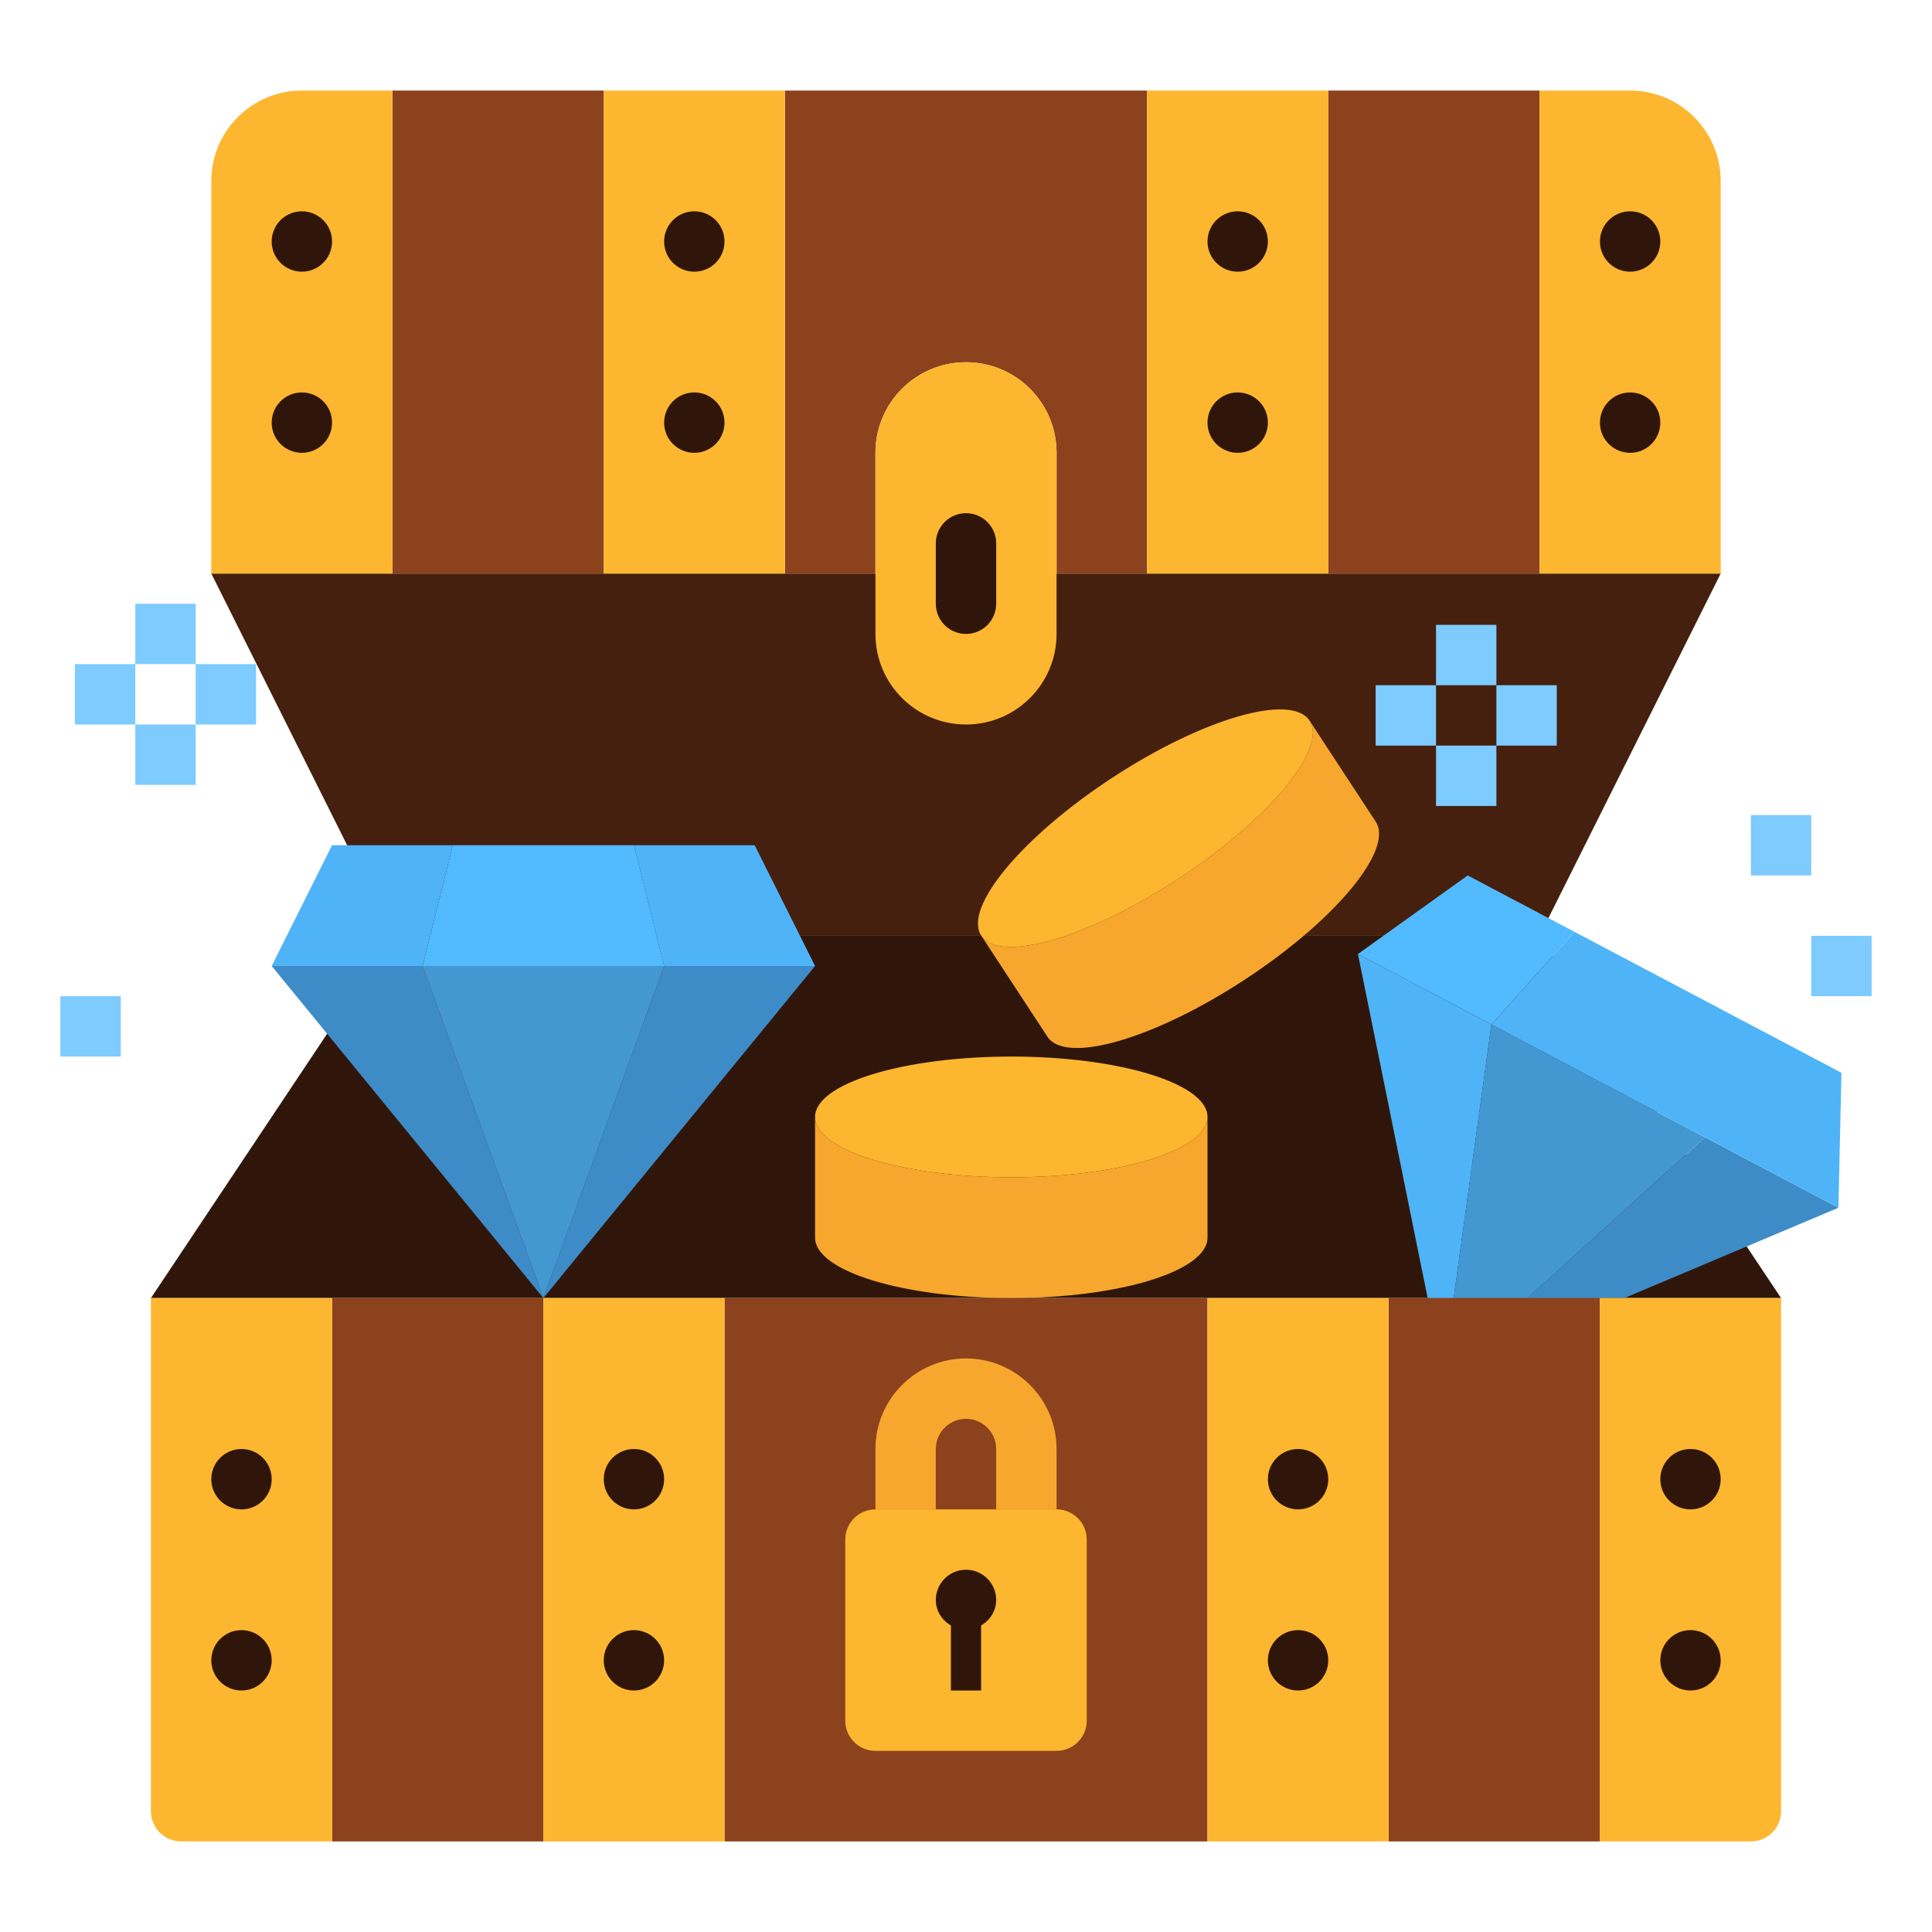 <?xml version="1.0" encoding="UTF-8" standalone="no"?>
<svg
   xmlns:dc="http://purl.org/dc/elements/1.1/"
   xmlns:cc="http://creativecommons.org/ns#"
   xmlns:rdf="http://www.w3.org/1999/02/22-rdf-syntax-ns#"
   xmlns:svg="http://www.w3.org/2000/svg"
   xmlns="http://www.w3.org/2000/svg"
   xmlns:sodipodi="http://sodipodi.sourceforge.net/DTD/sodipodi-0.dtd"
   xmlns:inkscape="http://www.inkscape.org/namespaces/inkscape"
   id="Layer_1_1_"
   enable-background="new 0 0 64 64"
   height="512"
   viewBox="0 0 64 64"
   width="512"
   version="1.1"
   sodipodi:docname="bau_com_tesouro.svg"
   inkscape:version="0.92.3 (2405546, 2018-03-11)"
   inkscape:export-filename="/home/valmor/flutterapp/busca_ao_tesouro/images/Illustration-White.png"
   inkscape:export-xdpi="160"
   inkscape:export-ydpi="160">
  <defs
     id="defs133" />
  <sodipodi:namedview
     pagecolor="#ffffff"
     bordercolor="#666666"
     borderopacity="1"
     objecttolerance="10"
     gridtolerance="10"
     guidetolerance="10"
     inkscape:pageopacity="0"
     inkscape:pageshadow="2"
     inkscape:window-width="1366"
     inkscape:window-height="700"
     id="namedview131"
     showgrid="false"
     inkscape:zoom="0.91287231"
     inkscape:cx="256"
     inkscape:cy="256"
     inkscape:window-x="0"
     inkscape:window-y="0"
     inkscape:window-maximized="1"
     inkscape:current-layer="Layer_1_1_" />
  <path
     d="m51 31 6-12h-50l6 12z"
     fill="#45200e"
     id="path2" />
  <path
     d="m51 31h-38l-8 12h54z"
     fill="#30160a"
     id="path4" />
  <path
     d="m49.405 33.938-4.421-2.335 2.309 11.397h.862z"
     fill="#4fb4f7"
     id="path6" />
  <path
     d="m39.04 29.108c-3.003 1.967-5.928 2.812-6.534 1.888l2.191 3.346c.605.924 3.53.079 6.534-1.888 3.003-1.967 4.947-4.31 4.342-5.234l-2.191-3.346c.605.925-1.339 3.268-4.342 5.234z"
     fill="#f7a72e"
     id="path8" />
  <path
     d="m50.601 43h2.399.809l7.092-2.992-4.422-2.335z"
     fill="#3e8cc7"
     id="path10" />
  <path
     d="m49.405 33.938-1.25 9.062h2.446l5.878-5.327z"
     fill="#4398d1"
     id="path12" />
  <path
     d="m40 41v-4c0 1.105-2.91 2-6.5 2s-6.5-.895-6.5-2v4c0 1.105 2.91 2 6.5 2s6.5-.895 6.5-2z"
     fill="#f7a72e"
     id="path14" />
  <path
     d="m29 19v-4c0-1.657 1.343-3 3-3s3 1.343 3 3v4h3v-16h-12v16z"
     fill="#8c421c"
     id="path16" />
  <path
     d="m13 3h7v16h-7z"
     fill="#8c421c"
     id="path18" />
  <path
     d="m14 32h-5l1.837 2.245.02-.031-.02.031 7.163 8.755z"
     fill="#3e8cc7"
     id="path20" />
  <path
     d="m44 3h7v16h-7z"
     fill="#8c421c"
     id="path22" />
  <path
     d="m18 43 9-11h-5z"
     fill="#3e8cc7"
     id="path24" />
  <path
     d="m14 32 4 11 4-11z"
     fill="#4398d1"
     id="path26" />
  <path
     d="m40 61v-18h-6.5-9.5v18z"
     fill="#8c421c"
     id="path28" />
  <path
     d="m11 43h7v18h-7z"
     fill="#8c421c"
     id="path30" />
  <path
     d="m53 61v-18h-2.399-2.446-.862-1.293v18z"
     fill="#8c421c"
     id="path32" />
  <path
     d="m38 3h6v16h-6z"
     fill="#fdb62f"
     id="path34" />
  <path
     d="m7 6v13h6v-16h-3c-1.657 0-3 1.343-3 3z"
     fill="#fdb62f"
     id="path36" />
  <path
     d="m20 3h6v16h-6z"
     fill="#fdb62f"
     id="path38" />
  <path
     d="m57 6c0-1.657-1.343-3-3-3h-3v16h6z"
     fill="#fdb62f"
     id="path40" />
  <path
     d="m40 43h6v18h-6z"
     fill="#fdb62f"
     id="path42" />
  <path
     d="m18 43h6v18h-6z"
     fill="#fdb62f"
     id="path44" />
  <path
     d="m6 61h5v-18h-6v17c0 .552.448 1 1 1z"
     fill="#fdb62f"
     id="path46" />
  <path
     d="m53.809 43h-.809v18h5c.552 0 1-.448 1-1v-17z"
     fill="#fdb62f"
     id="path48" />
  <path
     d="m32 24c1.657 0 3-1.343 3-3v-2-4c0-1.657-1.343-3-3-3s-3 1.343-3 3v4 2c0 1.657 1.343 3 3 3z"
     fill="#fdb62f"
     id="path50" />
  <path
     d="m27 32-2-4h-4l1 4z"
     fill="#4fb4f7"
     id="path52" />
  <path
     d="m22 32-1-4h-6l-1 4z"
     fill="#52baff"
     id="path54" />
  <path
     d="m15 28h-3.5-.5l-2 4h5z"
     fill="#4fb4f7"
     id="path56" />
  <path
     d="m49.405 33.938 2.752-3.07-3.537-1.868-3.636 2.603z"
     fill="#52baff"
     id="path58" />
  <path
     d="m49.405 33.938 7.074 3.735.984-4.004-.984 4.004 4.422 2.335.099-4.471-8.843-4.669z"
     fill="#4fb4f7"
     id="path60" />
  <ellipse
     cx="33.5"
     cy="37"
     fill="#fdb62f"
     rx="6.5"
     ry="2"
     id="ellipse62" />
  <path
     d="m39.04 29.108c3.003-1.967 4.947-4.31 4.342-5.234s-3.53-.079-6.534 1.888-4.947 4.31-4.342 5.234 3.531.079 6.534-1.888z"
     fill="#fdb62f"
     id="path64" />
  <path
     d="m30 50h-1c-.552 0-1 .448-1 1v6c0 .552.448 1 1 1h6c.552 0 1-.448 1-1v-6c0-.552-.448-1-1-1h-1z"
     fill="#fdb62f"
     id="path66" />
  <g
     fill="#30160a"
     id="g102">
    <path
       d="m10 9c-.552 0-1-.448-1-1 0-.552.448-1 1-1 .552 0 1 .448 1 1 0 .552-.448 1-1 1z"
       id="path68" />
    <path
       d="m10 15c-.552 0-1-.448-1-1 0-.552.448-1 1-1 .552 0 1 .448 1 1 0 .552-.448 1-1 1z"
       id="path70" />
    <path
       d="m23 9c-.552 0-1-.448-1-1 0-.552.448-1 1-1 .552 0 1 .448 1 1 0 .552-.448 1-1 1z"
       id="path72" />
    <path
       d="m23 15c-.552 0-1-.448-1-1 0-.552.448-1 1-1 .552 0 1 .448 1 1 0 .552-.448 1-1 1z"
       id="path74" />
    <path
       d="m41 9c-.552 0-1-.448-1-1 0-.552.448-1 1-1 .552 0 1 .448 1 1 0 .552-.448 1-1 1z"
       id="path76" />
    <path
       d="m41 15c-.552 0-1-.448-1-1 0-.552.448-1 1-1 .552 0 1 .448 1 1 0 .552-.448 1-1 1z"
       id="path78" />
    <path
       d="m54 9c-.552 0-1-.448-1-1 0-.552.448-1 1-1 .552 0 1 .448 1 1 0 .552-.448 1-1 1z"
       id="path80" />
    <path
       d="m54 15c-.552 0-1-.448-1-1 0-.552.448-1 1-1 .552 0 1 .448 1 1 0 .552-.448 1-1 1z"
       id="path82" />
    <path
       d="m32 21c-.552 0-1-.448-1-1v-2c0-.552.448-1 1-1 .552 0 1 .448 1 1v2c0 .552-.448 1-1 1z"
       id="path84" />
    <path
       d="m21 50c-.552 0-1-.448-1-1 0-.552.448-1 1-1 .552 0 1 .448 1 1 0 .552-.448 1-1 1z"
       id="path86" />
    <path
       d="m21 56c-.552 0-1-.448-1-1 0-.552.448-1 1-1 .552 0 1 .448 1 1 0 .552-.448 1-1 1z"
       id="path88" />
    <path
       d="m42 49c0 .552.448 1 1 1 .552 0 1-.448 1-1 0-.552-.448-1-1-1-.552 0-1 .448-1 1z"
       id="path90" />
    <path
       d="m43 56c-.552 0-1-.448-1-1 0-.552.448-1 1-1 .552 0 1 .448 1 1 0 .552-.448 1-1 1z"
       id="path92" />
    <path
       d="m8 50c-.552 0-1-.448-1-1 0-.552.448-1 1-1 .552 0 1 .448 1 1 0 .552-.448 1-1 1z"
       id="path94" />
    <path
       d="m8 56c-.552 0-1-.448-1-1 0-.552.448-1 1-1 .552 0 1 .448 1 1 0 .552-.448 1-1 1z"
       id="path96" />
    <path
       d="m56 50c-.552 0-1-.448-1-1 0-.552.448-1 1-1 .552 0 1 .448 1 1 0 .552-.448 1-1 1z"
       id="path98" />
    <path
       d="m56 56c-.552 0-1-.448-1-1 0-.552.448-1 1-1 .552 0 1 .448 1 1 0 .552-.448 1-1 1z"
       id="path100" />
  </g>
  <path
     d="m35 50h-2v-2c0-.551-.449-1-1-1s-1 .449-1 1v2h-2v-2c0-1.654 1.346-3 3-3s3 1.346 3 3z"
     fill="#f7a72e"
     id="path104" />
  <path
     d="m4.482 20h2v2h-2z"
     fill="#7dcbff"
     id="path106" />
  <path
     d="m6.482 22h2v2h-2z"
     fill="#7dcbff"
     id="path108" />
  <path
     d="m4.482 24h2v2h-2z"
     fill="#7dcbff"
     id="path110" />
  <path
     d="m2.482 22h2v2h-2z"
     fill="#7dcbff"
     id="path112" />
  <path
     d="m2 33h2v2h-2z"
     fill="#7dcbff"
     id="path114" />
  <path
     d="m60 31h2v2h-2z"
     fill="#7dcbff"
     id="path116" />
  <path
     d="m58 27h2v2h-2z"
     fill="#7dcbff"
     id="path118" />
  <path
     d="m33 53c0-.552-.448-1-1-1s-1 .448-1 1c0 .366.206.673.5.847v2.153h1v-2.153c.294-.174.5-.481.5-.847z"
     fill="#30160a"
     id="path120" />
  <path
     d="m47.57 20.699h2v2h-2z"
     fill="#7dcbff"
     id="path122" />
  <path
     d="m49.57 22.699h2v2h-2z"
     fill="#7dcbff"
     id="path124" />
  <path
     d="m47.57 24.699h2v2h-2z"
     fill="#7dcbff"
     id="path126" />
  <path
     d="m45.57 22.699h2v2h-2z"
     fill="#7dcbff"
     id="path128" />
</svg>
